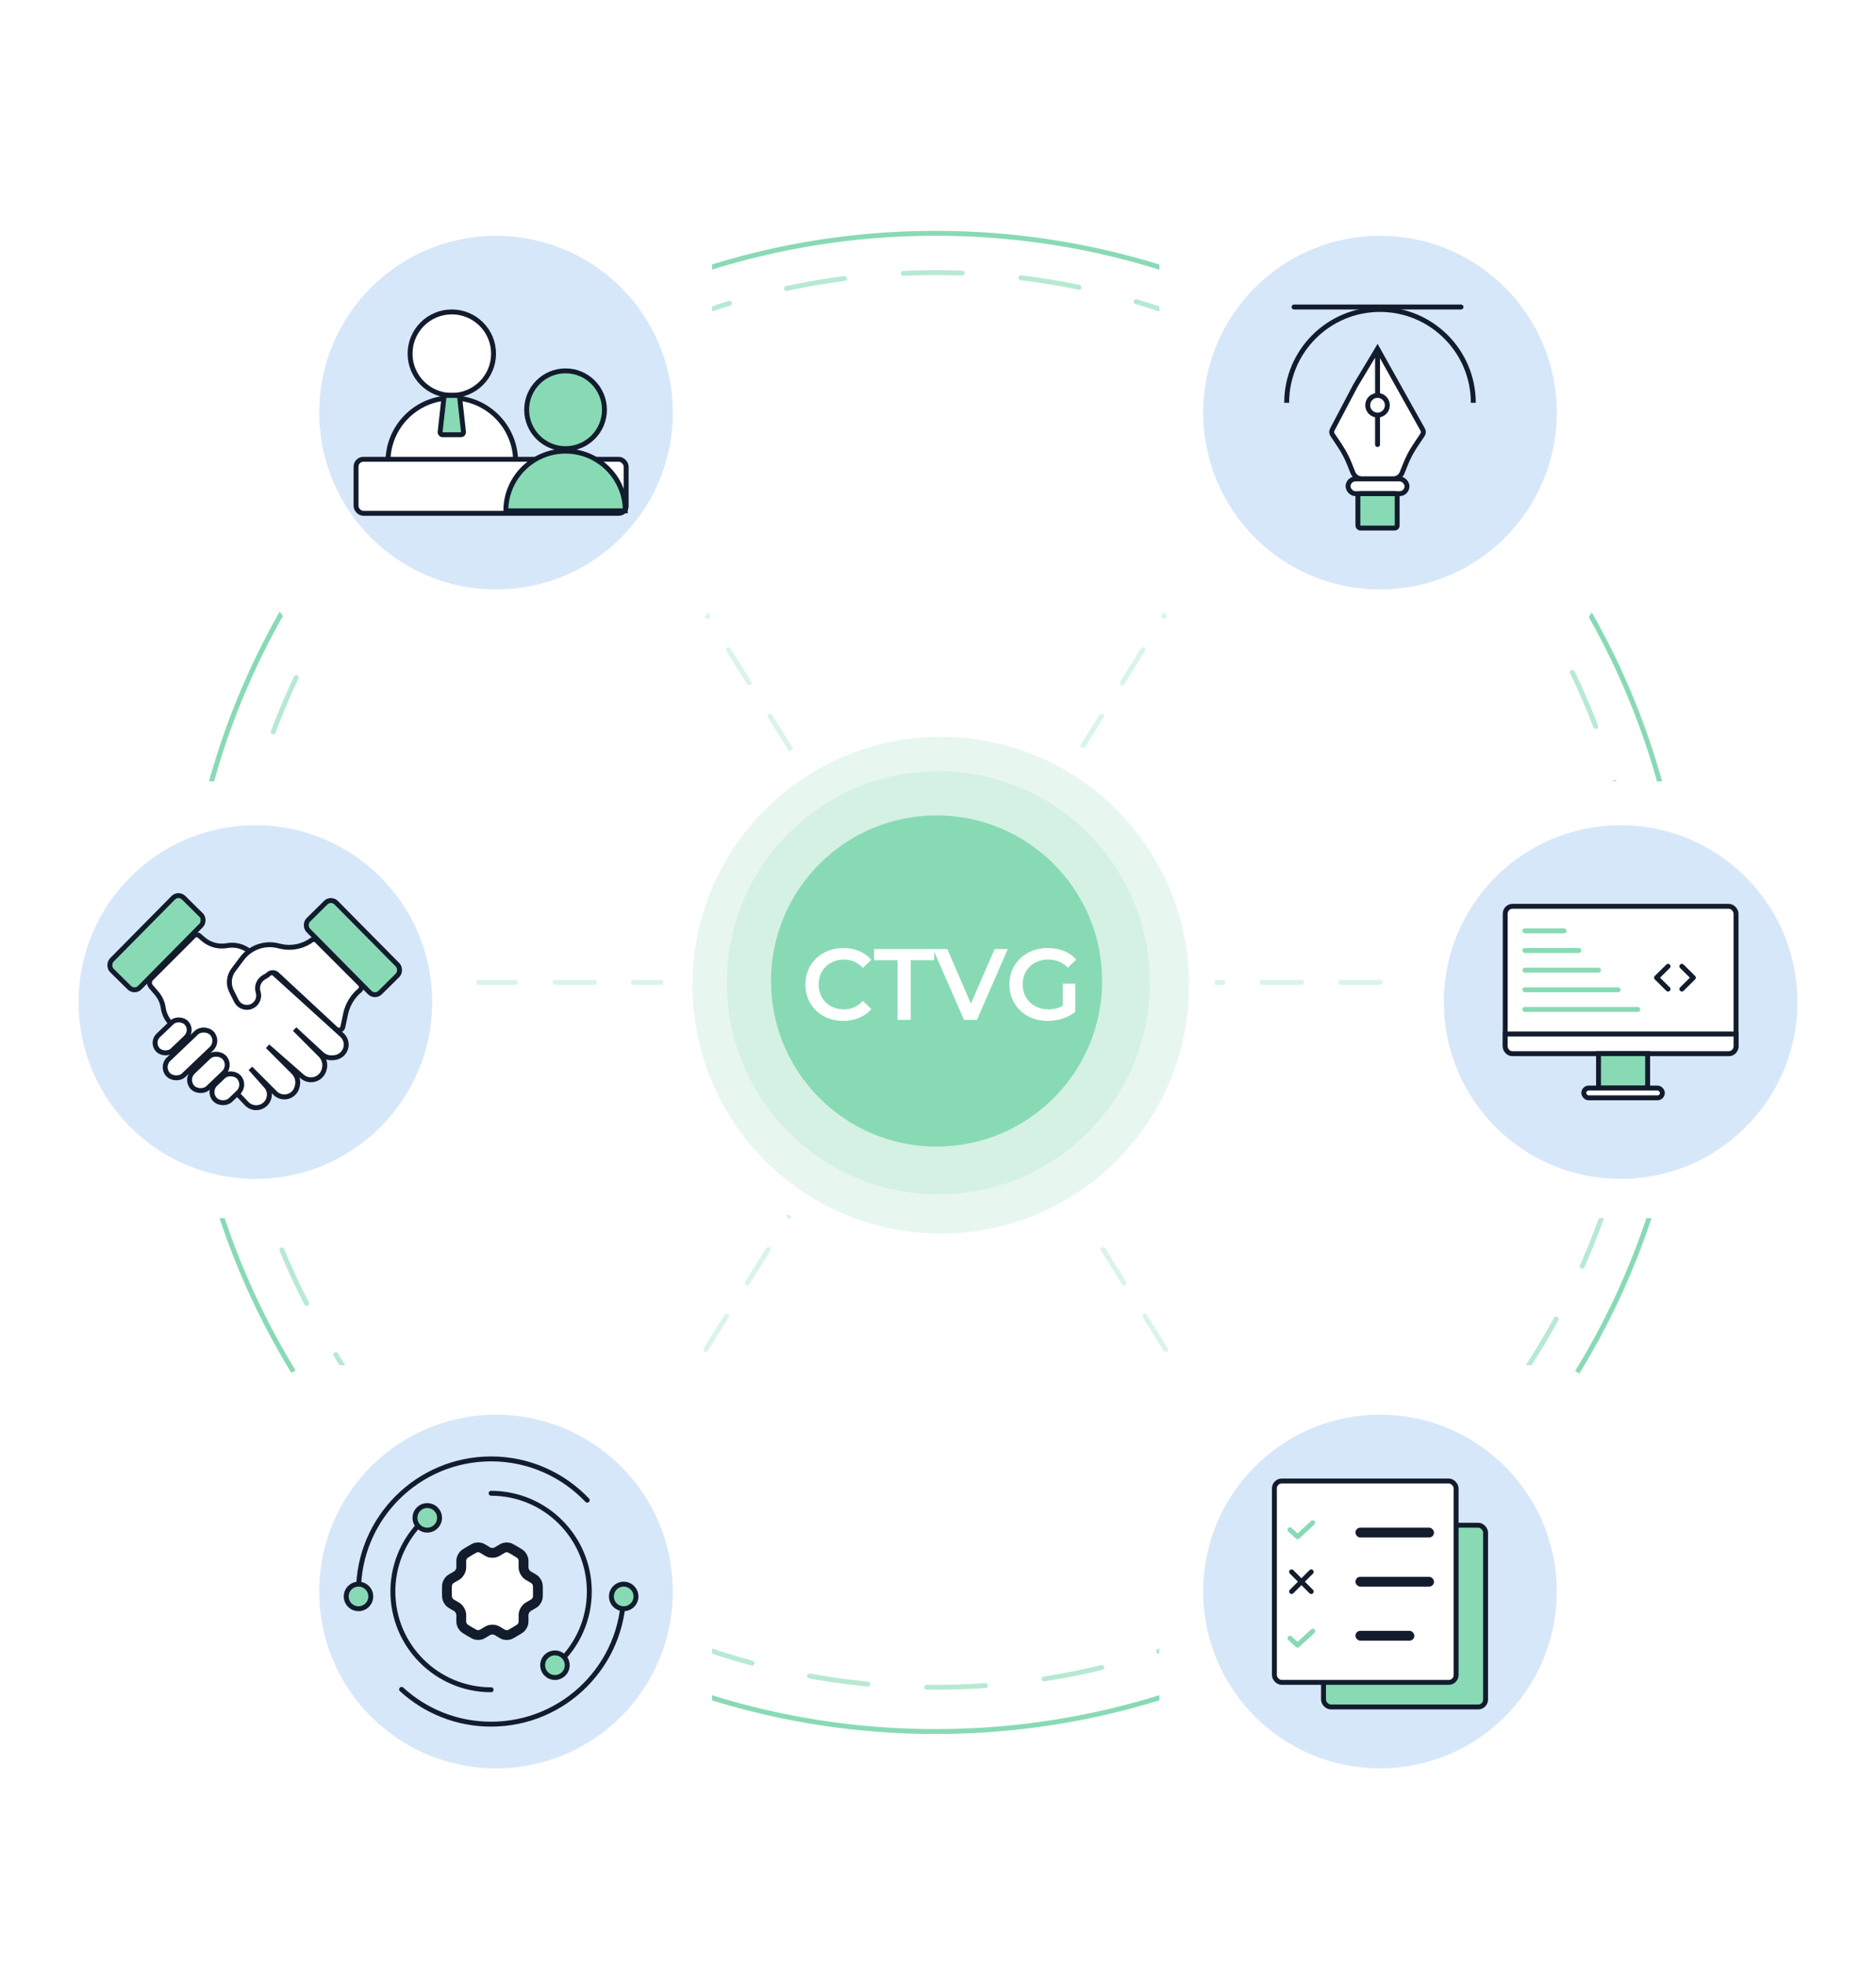 <svg width="382" height="400" viewBox="0 0 382 400" fill="none" xmlns="http://www.w3.org/2000/svg">
<path d="M97 200H285" stroke="#88DAB5" stroke-opacity="0.3" stroke-linecap="round" stroke-linejoin="round" stroke-dasharray="8 8"/>
<path d="M143.713 274.715L237.351 124.893" stroke="#88DAB5" stroke-opacity="0.3" stroke-linecap="round" stroke-linejoin="round" stroke-dasharray="8 8"/>
<path d="M237.351 274.715L143.713 124.893" stroke="#88DAB5" stroke-opacity="0.3" stroke-linecap="round" stroke-linejoin="round" stroke-dasharray="8 8"/>
<circle cx="190.5" cy="199.5" r="144" stroke="#88DAB5" stroke-opacity="0.6" stroke-linecap="round" stroke-linejoin="round" stroke-dasharray="12 12"/>
<path d="M343.5 200C343.5 284.222 275.001 352.5 190.5 352.5C105.999 352.5 37.5 284.222 37.5 200C37.5 115.778 105.999 47.5 190.5 47.5C275.001 47.5 343.5 115.778 343.5 200Z" stroke="#88DAB5" stroke-linecap="round" stroke-linejoin="round"/>
<circle cx="191.183" cy="200.183" r="56.183" fill="white"/>
<circle cx="191.565" cy="200.565" r="50.565" fill="#88DAB5" fill-opacity="0.2"/>
<circle cx="191.074" cy="200.074" r="43.074" fill="#88DAB5" fill-opacity="0.2"/>
<circle cx="190.71" cy="199.71" r="33.71" fill="#88DAB5"/>
<path d="M216.42 200.251H218.954V205.999C218.212 206.589 217.347 207.043 216.358 207.359C215.369 207.674 214.353 207.832 213.309 207.832C211.84 207.832 210.515 207.516 209.333 206.885C208.152 206.239 207.225 205.353 206.552 204.227C205.879 203.101 205.543 201.831 205.543 200.416C205.543 199.002 205.879 197.731 206.552 196.605C207.225 195.479 208.152 194.6 209.333 193.968C210.528 193.323 211.867 193 213.351 193C214.559 193 215.658 193.199 216.647 193.597C217.635 193.996 218.466 194.579 219.139 195.348L217.45 196.996C216.351 195.898 215.026 195.348 213.474 195.348C212.458 195.348 211.551 195.561 210.755 195.987C209.972 196.413 209.354 197.01 208.901 197.779C208.461 198.548 208.242 199.427 208.242 200.416C208.242 201.378 208.461 202.243 208.901 203.012C209.354 203.781 209.972 204.385 210.755 204.825C211.551 205.264 212.451 205.484 213.454 205.484C214.58 205.484 215.569 205.237 216.42 204.742V200.251Z" fill="white"/>
<path d="M205.212 193.206L198.929 207.626H196.292L189.989 193.206H192.893L197.693 204.33L202.534 193.206H205.212Z" fill="white"/>
<path d="M182.762 195.472H177.983V193.206H190.219V195.472H185.44V207.626H182.762V195.472Z" fill="white"/>
<path d="M171.705 207.832C170.249 207.832 168.93 207.516 167.749 206.885C166.582 206.239 165.662 205.353 164.989 204.227C164.33 203.101 164 201.831 164 200.416C164 199.002 164.336 197.731 165.009 196.605C165.682 195.479 166.603 194.6 167.77 193.968C168.951 193.323 170.269 193 171.725 193C172.906 193 173.984 193.206 174.959 193.618C175.935 194.03 176.759 194.627 177.432 195.41L175.701 197.038C174.657 195.912 173.373 195.348 171.849 195.348C170.86 195.348 169.974 195.568 169.191 196.008C168.409 196.433 167.797 197.031 167.358 197.8C166.918 198.569 166.699 199.441 166.699 200.416C166.699 201.391 166.918 202.263 167.358 203.032C167.797 203.802 168.409 204.406 169.191 204.845C169.974 205.271 170.86 205.484 171.849 205.484C173.373 205.484 174.657 204.914 175.701 203.774L177.432 205.422C176.759 206.205 175.928 206.802 174.939 207.214C173.964 207.626 172.886 207.832 171.705 207.832Z" fill="white"/>
<g filter="url(#filter0_d_209_1375)">
<rect x="7" y="155" width="90" height="89" rx="8" fill="white" shape-rendering="crispEdges"/>
<rect x="7.5" y="155.5" width="89" height="88" rx="7.5" stroke="white" stroke-opacity="0.3" shape-rendering="crispEdges"/>
<circle cx="52" cy="200" r="36" fill="#D7E7FA"/>
<path d="M41.416 187.213L40.57 186.489C40.248 186.213 39.769 186.231 39.469 186.531L30.787 195.214C30.343 195.657 30.315 196.368 30.724 196.844L31.9 198.217C32.618 199.055 33.083 200.08 33.239 201.173C33.409 202.362 33.943 203.468 34.768 204.341L50.202 220.656C50.711 221.195 51.42 221.5 52.161 221.5H52.196C53.518 221.5 54.639 220.528 54.826 219.22C54.936 218.446 54.701 217.663 54.182 217.079L51 213.5L56.035 218.535C56.641 219.141 57.501 219.416 58.346 219.276C59.356 219.107 60.179 218.373 60.461 217.388L60.518 217.187C60.816 216.146 60.525 215.025 59.759 214.259L54.5 209L61.52 215.143C62.14 215.685 62.971 215.921 63.784 215.786C64.832 215.611 65.686 214.849 65.978 213.828L66.018 213.687C66.316 212.646 66.025 211.525 65.259 210.759L60 205.5L65.479 210.557C66.126 211.155 67.005 211.437 67.879 211.328L68.188 211.289C69.509 211.124 70.5 210.001 70.5 208.67C70.5 207.925 70.185 207.215 69.634 206.714L51.107 189.911C49.779 188.706 47.965 188.188 46.201 188.509C44.492 188.82 42.734 188.344 41.416 187.213Z" fill="white" stroke="#121C2D" stroke-linecap="round"/>
<rect x="36.324" y="177.707" width="8" height="20.799" rx="1.5" transform="rotate(44.65 36.324 177.707)" fill="#88DAB5" stroke="#121C2D"/>
<rect x="-0.004" y="0.707" width="8" height="20.799" rx="1.5" transform="matrix(-0.711 0.703 0.703 0.711 66.898 178.207)" fill="#88DAB5" stroke="#121C2D"/>
<rect x="30.707" y="208.227" width="8" height="4.201" rx="2.1" transform="rotate(-43.629 30.707 208.227)" fill="white" stroke="#121C2D"/>
<rect x="32.707" y="213.171" width="12.267" height="4.477" rx="2.238" transform="rotate(-43.629 32.707 213.171)" fill="white" stroke="#121C2D"/>
<rect x="37.669" y="215.767" width="8.898" height="4.477" rx="2.238" transform="rotate(-43.629 37.669 215.767)" fill="white" stroke="#121C2D"/>
<rect x="42.231" y="218.233" width="6.675" height="4.477" rx="2.238" transform="rotate(-43.629 42.231 218.233)" fill="white" stroke="#121C2D"/>
<path d="M53.7 194.98L54.363 194.582C54.454 194.528 54.538 194.462 54.613 194.387C55.108 193.892 55.906 193.877 56.419 194.353L68.435 205.511C68.904 205.947 69.67 205.705 69.805 205.079L70.379 202.399C70.781 200.521 71.802 198.832 73.278 197.602C73.666 197.279 73.692 196.692 73.335 196.335L64.471 187.471C64.199 187.199 63.77 187.164 63.458 187.388C61.581 188.728 59.211 189.178 56.974 188.619L56.638 188.535C55.246 188.186 53.78 188.27 52.436 188.774C51.172 189.248 50.069 190.074 49.259 191.154L47.528 193.462C46.592 194.711 46.441 196.382 47.139 197.778L48.126 199.753C48.824 201.148 50.648 201.516 51.832 200.501C52.544 199.891 52.835 198.922 52.578 198.021L52.545 197.906C52.223 196.782 52.697 195.582 53.7 194.98Z" fill="white" stroke="#121C2D" stroke-linecap="round"/>
</g>
<g filter="url(#filter1_d_209_1375)">
<rect x="236" y="274" width="89" height="91" rx="8" fill="white" shape-rendering="crispEdges"/>
<rect x="236.5" y="274.5" width="88" height="90" rx="7.5" stroke="white" stroke-opacity="0.3" shape-rendering="crispEdges"/>
<circle cx="281" cy="320" r="36" fill="#D7E7FA"/>
<rect x="269.5" y="306.5" width="33" height="37" rx="1.5" fill="#88DAB5" stroke="#121C2D"/>
<rect x="259.5" y="297.5" width="37" height="41" rx="1.5" fill="white" stroke="#121C2D"/>
<rect x="276" y="307" width="16" height="2" rx="1" fill="#121C2D"/>
<path d="M267 320L263 316M267 316L263 320" stroke="#121C2D" stroke-linecap="round" stroke-linejoin="round"/>
<rect x="276" y="317" width="16" height="2" rx="1" fill="#121C2D"/>
<rect x="276" y="328" width="12" height="2" rx="1" fill="#121C2D"/>
<path d="M262.667 307.422L264.212 308.844L267.302 306" stroke="#88DAB5" stroke-linecap="round" stroke-linejoin="round"/>
<path d="M262.667 329.505L264.212 330.927L267.302 328.083" stroke="#88DAB5" stroke-linecap="round" stroke-linejoin="round"/>
</g>
<g filter="url(#filter2_d_209_1375)">
<rect x="285" y="155" width="90" height="89" rx="8" fill="white" shape-rendering="crispEdges"/>
<rect x="285.5" y="155.5" width="89" height="88" rx="7.5" stroke="white" stroke-opacity="0.3" shape-rendering="crispEdges"/>
<circle cx="330" cy="200" r="36" fill="#D7E7FA"/>
<rect x="306.5" y="180.5" width="47" height="30" rx="1.5" fill="white" stroke="#121C2D"/>
<path d="M342.469 192.719L344.812 195.036L342.469 197.354M339.656 197.354L337.312 195.036L339.656 192.719" stroke="#121C2D" stroke-linecap="round" stroke-linejoin="round"/>
<path d="M306.5 206.5H353.5V209C353.5 209.828 352.828 210.5 352 210.5H308C307.172 210.5 306.5 209.828 306.5 209V206.5Z" fill="white" stroke="#121C2D"/>
<rect x="325.5" y="210.5" width="10" height="7" fill="#88DAB5" stroke="#121C2D"/>
<rect x="322.5" y="217.5" width="16" height="2" rx="1" fill="white" stroke="#121C2D"/>
<rect x="310" y="185" width="9" height="1" rx="0.5" fill="#88DAB5"/>
<rect x="310" y="189" width="12" height="1" rx="0.5" fill="#88DAB5"/>
<rect x="310" y="193" width="16" height="1" rx="0.5" fill="#88DAB5"/>
<rect x="310" y="197" width="20" height="1" rx="0.5" fill="#88DAB5"/>
<rect x="310" y="201" width="24" height="1" rx="0.5" fill="#88DAB5"/>
</g>
<g filter="url(#filter3_d_209_1375)">
<rect x="236" y="35" width="89" height="90" rx="8" fill="white" shape-rendering="crispEdges"/>
<rect x="236.5" y="35.5" width="88" height="89" rx="7.5" stroke="white" stroke-opacity="0.3" shape-rendering="crispEdges"/>
<circle cx="281" cy="80" r="36" fill="#D7E7FA"/>
<path d="M300 78C300 67.507 291.493 59 281 59C270.507 59 262 67.507 262 78" stroke="#121C2D"/>
<path d="M263.5 58.5H297.5" stroke="#121C2D" stroke-linecap="round"/>
<path d="M280.5 67L276 74.5L271.277 83.474C271.106 83.798 271.126 84.19 271.33 84.495L272.845 86.767C273.613 87.919 274.259 89.148 274.773 90.433L275.497 92.243C275.801 93.002 276.536 93.5 277.354 93.5H283.646C284.464 93.5 285.199 93.002 285.503 92.243L286.227 90.433C286.741 89.148 287.387 87.919 288.155 86.767L289.661 84.509C289.869 84.197 289.885 83.794 289.702 83.466L280.5 67Z" fill="white"/>
<path d="M280.5 67L276 74.5L271.277 83.474C271.106 83.798 271.126 84.19 271.33 84.495L272.845 86.767C273.613 87.919 274.259 89.148 274.773 90.433L275.497 92.243C275.801 93.002 276.536 93.5 277.354 93.5H283.646C284.464 93.5 285.199 93.002 285.503 92.243L286.227 90.433C286.741 89.148 287.387 87.919 288.155 86.767L289.661 84.509C289.869 84.197 289.885 83.794 289.702 83.466L280.5 67ZM280.5 67V86.5" stroke="#121C2D" stroke-linecap="round"/>
<circle cx="280.5" cy="78.5" r="2" fill="white" stroke="#121C2D"/>
<rect x="274.5" y="93.5" width="12" height="3" rx="1.5" fill="white" stroke="#121C2D"/>
<rect x="276.5" y="96.5" width="8" height="7" rx="0.5" fill="#88DAB5" stroke="#121C2D"/>
<mask id="path-59-inside-1_209_1375" fill="white">
<rect x="278" y="56" width="5" height="5" rx="0.5"/>
</mask>
<rect x="278" y="56" width="5" height="5" rx="0.5" fill="#88DAB5" stroke="#121C2D" stroke-width="2" mask="url(#path-59-inside-1_209_1375)"/>
<mask id="path-60-inside-2_209_1375" fill="white">
<rect x="297" y="56" width="5" height="5" rx="0.5"/>
</mask>
<rect x="297" y="56" width="5" height="5" rx="0.5" fill="#88DAB5" stroke="#121C2D" stroke-width="2" mask="url(#path-60-inside-2_209_1375)"/>
<mask id="path-61-inside-3_209_1375" fill="white">
<rect x="297" y="76" width="5" height="5" rx="0.5"/>
</mask>
<rect x="297" y="76" width="5" height="5" rx="0.5" fill="#88DAB5" stroke="#121C2D" stroke-width="2" mask="url(#path-61-inside-3_209_1375)"/>
<mask id="path-62-inside-4_209_1375" fill="white">
<rect x="259" y="56" width="5" height="5" rx="0.5"/>
</mask>
<rect x="259" y="56" width="5" height="5" rx="0.5" fill="#88DAB5" stroke="#121C2D" stroke-width="2" mask="url(#path-62-inside-4_209_1375)"/>
<mask id="path-63-inside-5_209_1375" fill="white">
<rect x="259" y="77" width="5" height="5" rx="0.5"/>
</mask>
<rect x="259" y="77" width="5" height="5" rx="0.5" fill="#88DAB5" stroke="#121C2D" stroke-width="2" mask="url(#path-63-inside-5_209_1375)"/>
</g>
<g filter="url(#filter4_d_209_1375)">
<rect x="56" y="35" width="89" height="90" rx="8" fill="white" shape-rendering="crispEdges"/>
<rect x="56.5" y="35.5" width="88" height="89" rx="7.5" stroke="white" stroke-opacity="0.3" shape-rendering="crispEdges"/>
<circle cx="101" cy="80" r="36" fill="#D7E7FA"/>
<circle cx="92" cy="68" r="8.5" fill="white" stroke="#121C2D"/>
<path d="M92 77C84.82 77 79 82.82 79 90H105C105 82.82 99.18 77 92 77Z" fill="white" stroke="#121C2D"/>
<path d="M90.895 76.5H93.105C93.36 76.5 93.574 76.692 93.602 76.945L94.38 83.945C94.413 84.241 94.181 84.5 93.883 84.5H90.117C89.819 84.5 89.587 84.241 89.62 83.945L90.398 76.945C90.426 76.692 90.64 76.5 90.895 76.5Z" fill="#88DAB5" stroke="#121C2D"/>
<rect x="72.5" y="89.5" width="55" height="11" rx="1.5" fill="white" stroke="#121C2D"/>
<circle cx="115.161" cy="79.419" r="7.919" fill="#88DAB5" stroke="#121C2D"/>
<path d="M115.161 87.839C108.445 87.839 103 93.284 103 100H127.323C127.323 93.284 121.878 87.839 115.161 87.839Z" fill="#88DAB5" stroke="#121C2D"/>
</g>
<g filter="url(#filter5_d_209_1375)">
<rect x="56" y="274" width="89" height="91" rx="8" fill="white" shape-rendering="crispEdges"/>
<rect x="56.5" y="274.5" width="88" height="90" rx="7.5" stroke="white" stroke-opacity="0.3" shape-rendering="crispEdges"/>
<circle cx="101" cy="320" r="36" fill="#D7E7FA"/>
<path d="M100 340C88.954 340 80 331.046 80 320C80 314.797 81.987 310.058 85.243 306.5M100 300C111.046 300 120 308.954 120 320C120 325.707 117.609 330.856 113.775 334.5" stroke="#121C2D" stroke-linecap="round"/>
<path d="M127 320C127 334.912 114.912 347 100 347C92.976 347 86.578 344.318 81.775 339.921M73 320C73 305.088 85.088 293 100 293C107.705 293 114.656 296.227 119.575 301.404" stroke="#121C2D" stroke-linecap="round"/>
<path d="M108.008 317.02L107.669 316.827C107.616 316.797 107.59 316.782 107.564 316.766C107.311 316.611 107.098 316.397 106.942 316.14C106.926 316.114 106.911 316.088 106.881 316.034L106.881 316.034C106.851 315.981 106.835 315.954 106.821 315.927C106.682 315.66 106.607 315.363 106.602 315.061C106.602 315.034 106.602 315.006 106.603 314.956L106.603 314.938L106.61 314.542C106.62 313.892 106.626 313.567 106.537 313.275C106.458 313.017 106.326 312.78 106.15 312.578C105.952 312.351 105.677 312.188 105.127 311.865L105.124 311.863L104.667 311.593C104.117 311.27 103.842 311.108 103.55 311.046C103.292 310.991 103.026 310.994 102.768 311.053C102.478 311.119 102.207 311.285 101.666 311.617L101.662 311.619L101.334 311.82C101.282 311.852 101.255 311.868 101.229 311.882C100.971 312.029 100.683 312.111 100.388 312.12C100.358 312.121 100.328 312.121 100.268 312.121H100.267C100.207 312.121 100.177 312.121 100.147 312.12C99.852 312.111 99.562 312.029 99.304 311.881C99.279 311.867 99.254 311.852 99.205 311.822L99.2 311.819L98.87 311.616L98.867 311.615C98.323 311.28 98.05 311.113 97.758 311.046C97.5 310.987 97.232 310.985 96.973 311.04C96.68 311.103 96.404 311.266 95.853 311.593L95.401 311.862C94.853 312.187 94.579 312.35 94.381 312.577C94.206 312.779 94.075 313.016 93.997 313.273C93.909 313.564 93.913 313.888 93.924 314.536L93.931 314.939C93.932 315 93.933 315.03 93.932 315.06C93.928 315.363 93.852 315.661 93.712 315.928C93.698 315.954 93.683 315.981 93.653 316.033L93.653 316.033C93.624 316.086 93.609 316.113 93.593 316.138C93.437 316.396 93.222 316.611 92.968 316.767C92.942 316.782 92.916 316.797 92.864 316.827L92.529 317.016L92.529 317.017C91.971 317.332 91.692 317.49 91.49 317.715C91.31 317.915 91.174 318.151 91.092 318.408C90.998 318.698 90.999 319.024 91 319.674L91 319.677L91.001 320.209L91.001 320.215C91.003 320.859 91.004 321.182 91.097 321.469C91.18 321.725 91.315 321.959 91.494 322.157C91.695 322.381 91.972 322.538 92.524 322.852L92.526 322.853L92.858 323.042L92.863 323.045C92.916 323.075 92.944 323.091 92.97 323.107C93.223 323.263 93.435 323.477 93.59 323.734C93.607 323.761 93.623 323.79 93.655 323.847L93.655 323.847C93.687 323.904 93.703 323.933 93.718 323.961C93.854 324.224 93.927 324.516 93.932 324.814C93.933 324.846 93.932 324.879 93.931 324.944L93.925 325.331L93.925 325.332C93.914 325.982 93.909 326.306 93.998 326.598C94.076 326.856 94.208 327.093 94.384 327.295C94.583 327.523 94.858 327.685 95.409 328.01L95.867 328.28C96.417 328.604 96.692 328.765 96.984 328.827C97.242 328.882 97.508 328.88 97.766 328.821C98.056 328.754 98.327 328.588 98.869 328.256L98.872 328.254L99.2 328.053C99.252 328.021 99.278 328.006 99.304 327.991C99.562 327.844 99.851 327.763 100.146 327.753C100.176 327.752 100.206 327.752 100.266 327.752C100.327 327.752 100.358 327.752 100.387 327.753C100.683 327.763 100.972 327.844 101.23 327.992C101.256 328.007 101.283 328.023 101.335 328.054L101.665 328.257L101.665 328.257C102.211 328.593 102.484 328.76 102.776 328.827C103.034 328.886 103.302 328.888 103.561 328.833C103.854 328.771 104.13 328.607 104.681 328.28L105.133 328.012C105.681 327.686 105.955 327.524 106.153 327.296C106.328 327.095 106.459 326.857 106.537 326.6C106.626 326.309 106.621 325.985 106.61 325.337L106.603 324.935L106.603 324.914C106.602 324.867 106.602 324.84 106.602 324.813C106.606 324.51 106.682 324.212 106.822 323.945C106.836 323.919 106.851 323.892 106.88 323.84C106.91 323.787 106.925 323.76 106.941 323.735C107.097 323.477 107.312 323.262 107.567 323.106C107.591 323.092 107.616 323.077 107.665 323.05L107.67 323.047L108.005 322.857C108.563 322.541 108.842 322.383 109.045 322.158C109.224 321.959 109.36 321.723 109.442 321.465C109.536 321.175 109.536 320.849 109.534 320.197L109.533 319.664C109.532 319.016 109.531 318.692 109.437 318.404C109.354 318.148 109.219 317.914 109.04 317.716C108.839 317.492 108.562 317.335 108.008 317.02Z" fill="white" stroke="#121C2D" stroke-width="2" stroke-linecap="round" stroke-linejoin="round"/>
<circle cx="87" cy="305" r="2.5" fill="#88DAB5" stroke="#121C2D"/>
<circle cx="113" cy="335" r="2.5" fill="#88DAB5" stroke="#121C2D"/>
<circle cx="127" cy="321" r="2.5" fill="#88DAB5" stroke="#121C2D"/>
<circle cx="73" cy="321" r="2.5" fill="#88DAB5" stroke="#121C2D"/>
</g>
<defs>
<filter id="filter0_d_209_1375" x="1" y="153" width="102" height="101" filterUnits="userSpaceOnUse" color-interpolation-filters="sRGB">
<feFlood flood-opacity="0" result="BackgroundImageFix"/>
<feColorMatrix in="SourceAlpha" type="matrix" values="0 0 0 0 0 0 0 0 0 0 0 0 0 0 0 0 0 0 127 0" result="hardAlpha"/>
<feOffset dy="4"/>
<feGaussianBlur stdDeviation="3"/>
<feComposite in2="hardAlpha" operator="out"/>
<feColorMatrix type="matrix" values="0 0 0 0 0 0 0 0 0 0 0 0 0 0 0 0 0 0 0.08 0"/>
<feBlend mode="normal" in2="BackgroundImageFix" result="effect1_dropShadow_209_1375"/>
<feBlend mode="normal" in="SourceGraphic" in2="effect1_dropShadow_209_1375" result="shape"/>
</filter>
<filter id="filter1_d_209_1375" x="230" y="272" width="101" height="103" filterUnits="userSpaceOnUse" color-interpolation-filters="sRGB">
<feFlood flood-opacity="0" result="BackgroundImageFix"/>
<feColorMatrix in="SourceAlpha" type="matrix" values="0 0 0 0 0 0 0 0 0 0 0 0 0 0 0 0 0 0 127 0" result="hardAlpha"/>
<feOffset dy="4"/>
<feGaussianBlur stdDeviation="3"/>
<feComposite in2="hardAlpha" operator="out"/>
<feColorMatrix type="matrix" values="0 0 0 0 0 0 0 0 0 0 0 0 0 0 0 0 0 0 0.08 0"/>
<feBlend mode="normal" in2="BackgroundImageFix" result="effect1_dropShadow_209_1375"/>
<feBlend mode="normal" in="SourceGraphic" in2="effect1_dropShadow_209_1375" result="shape"/>
</filter>
<filter id="filter2_d_209_1375" x="279" y="153" width="102" height="101" filterUnits="userSpaceOnUse" color-interpolation-filters="sRGB">
<feFlood flood-opacity="0" result="BackgroundImageFix"/>
<feColorMatrix in="SourceAlpha" type="matrix" values="0 0 0 0 0 0 0 0 0 0 0 0 0 0 0 0 0 0 127 0" result="hardAlpha"/>
<feOffset dy="4"/>
<feGaussianBlur stdDeviation="3"/>
<feComposite in2="hardAlpha" operator="out"/>
<feColorMatrix type="matrix" values="0 0 0 0 0 0 0 0 0 0 0 0 0 0 0 0 0 0 0.08 0"/>
<feBlend mode="normal" in2="BackgroundImageFix" result="effect1_dropShadow_209_1375"/>
<feBlend mode="normal" in="SourceGraphic" in2="effect1_dropShadow_209_1375" result="shape"/>
</filter>
<filter id="filter3_d_209_1375" x="230" y="33" width="101" height="102" filterUnits="userSpaceOnUse" color-interpolation-filters="sRGB">
<feFlood flood-opacity="0" result="BackgroundImageFix"/>
<feColorMatrix in="SourceAlpha" type="matrix" values="0 0 0 0 0 0 0 0 0 0 0 0 0 0 0 0 0 0 127 0" result="hardAlpha"/>
<feOffset dy="4"/>
<feGaussianBlur stdDeviation="3"/>
<feComposite in2="hardAlpha" operator="out"/>
<feColorMatrix type="matrix" values="0 0 0 0 0 0 0 0 0 0 0 0 0 0 0 0 0 0 0.08 0"/>
<feBlend mode="normal" in2="BackgroundImageFix" result="effect1_dropShadow_209_1375"/>
<feBlend mode="normal" in="SourceGraphic" in2="effect1_dropShadow_209_1375" result="shape"/>
</filter>
<filter id="filter4_d_209_1375" x="50" y="33" width="101" height="102" filterUnits="userSpaceOnUse" color-interpolation-filters="sRGB">
<feFlood flood-opacity="0" result="BackgroundImageFix"/>
<feColorMatrix in="SourceAlpha" type="matrix" values="0 0 0 0 0 0 0 0 0 0 0 0 0 0 0 0 0 0 127 0" result="hardAlpha"/>
<feOffset dy="4"/>
<feGaussianBlur stdDeviation="3"/>
<feComposite in2="hardAlpha" operator="out"/>
<feColorMatrix type="matrix" values="0 0 0 0 0 0 0 0 0 0 0 0 0 0 0 0 0 0 0.08 0"/>
<feBlend mode="normal" in2="BackgroundImageFix" result="effect1_dropShadow_209_1375"/>
<feBlend mode="normal" in="SourceGraphic" in2="effect1_dropShadow_209_1375" result="shape"/>
</filter>
<filter id="filter5_d_209_1375" x="50" y="272" width="101" height="103" filterUnits="userSpaceOnUse" color-interpolation-filters="sRGB">
<feFlood flood-opacity="0" result="BackgroundImageFix"/>
<feColorMatrix in="SourceAlpha" type="matrix" values="0 0 0 0 0 0 0 0 0 0 0 0 0 0 0 0 0 0 127 0" result="hardAlpha"/>
<feOffset dy="4"/>
<feGaussianBlur stdDeviation="3"/>
<feComposite in2="hardAlpha" operator="out"/>
<feColorMatrix type="matrix" values="0 0 0 0 0 0 0 0 0 0 0 0 0 0 0 0 0 0 0.08 0"/>
<feBlend mode="normal" in2="BackgroundImageFix" result="effect1_dropShadow_209_1375"/>
<feBlend mode="normal" in="SourceGraphic" in2="effect1_dropShadow_209_1375" result="shape"/>
</filter>
</defs>
</svg>

